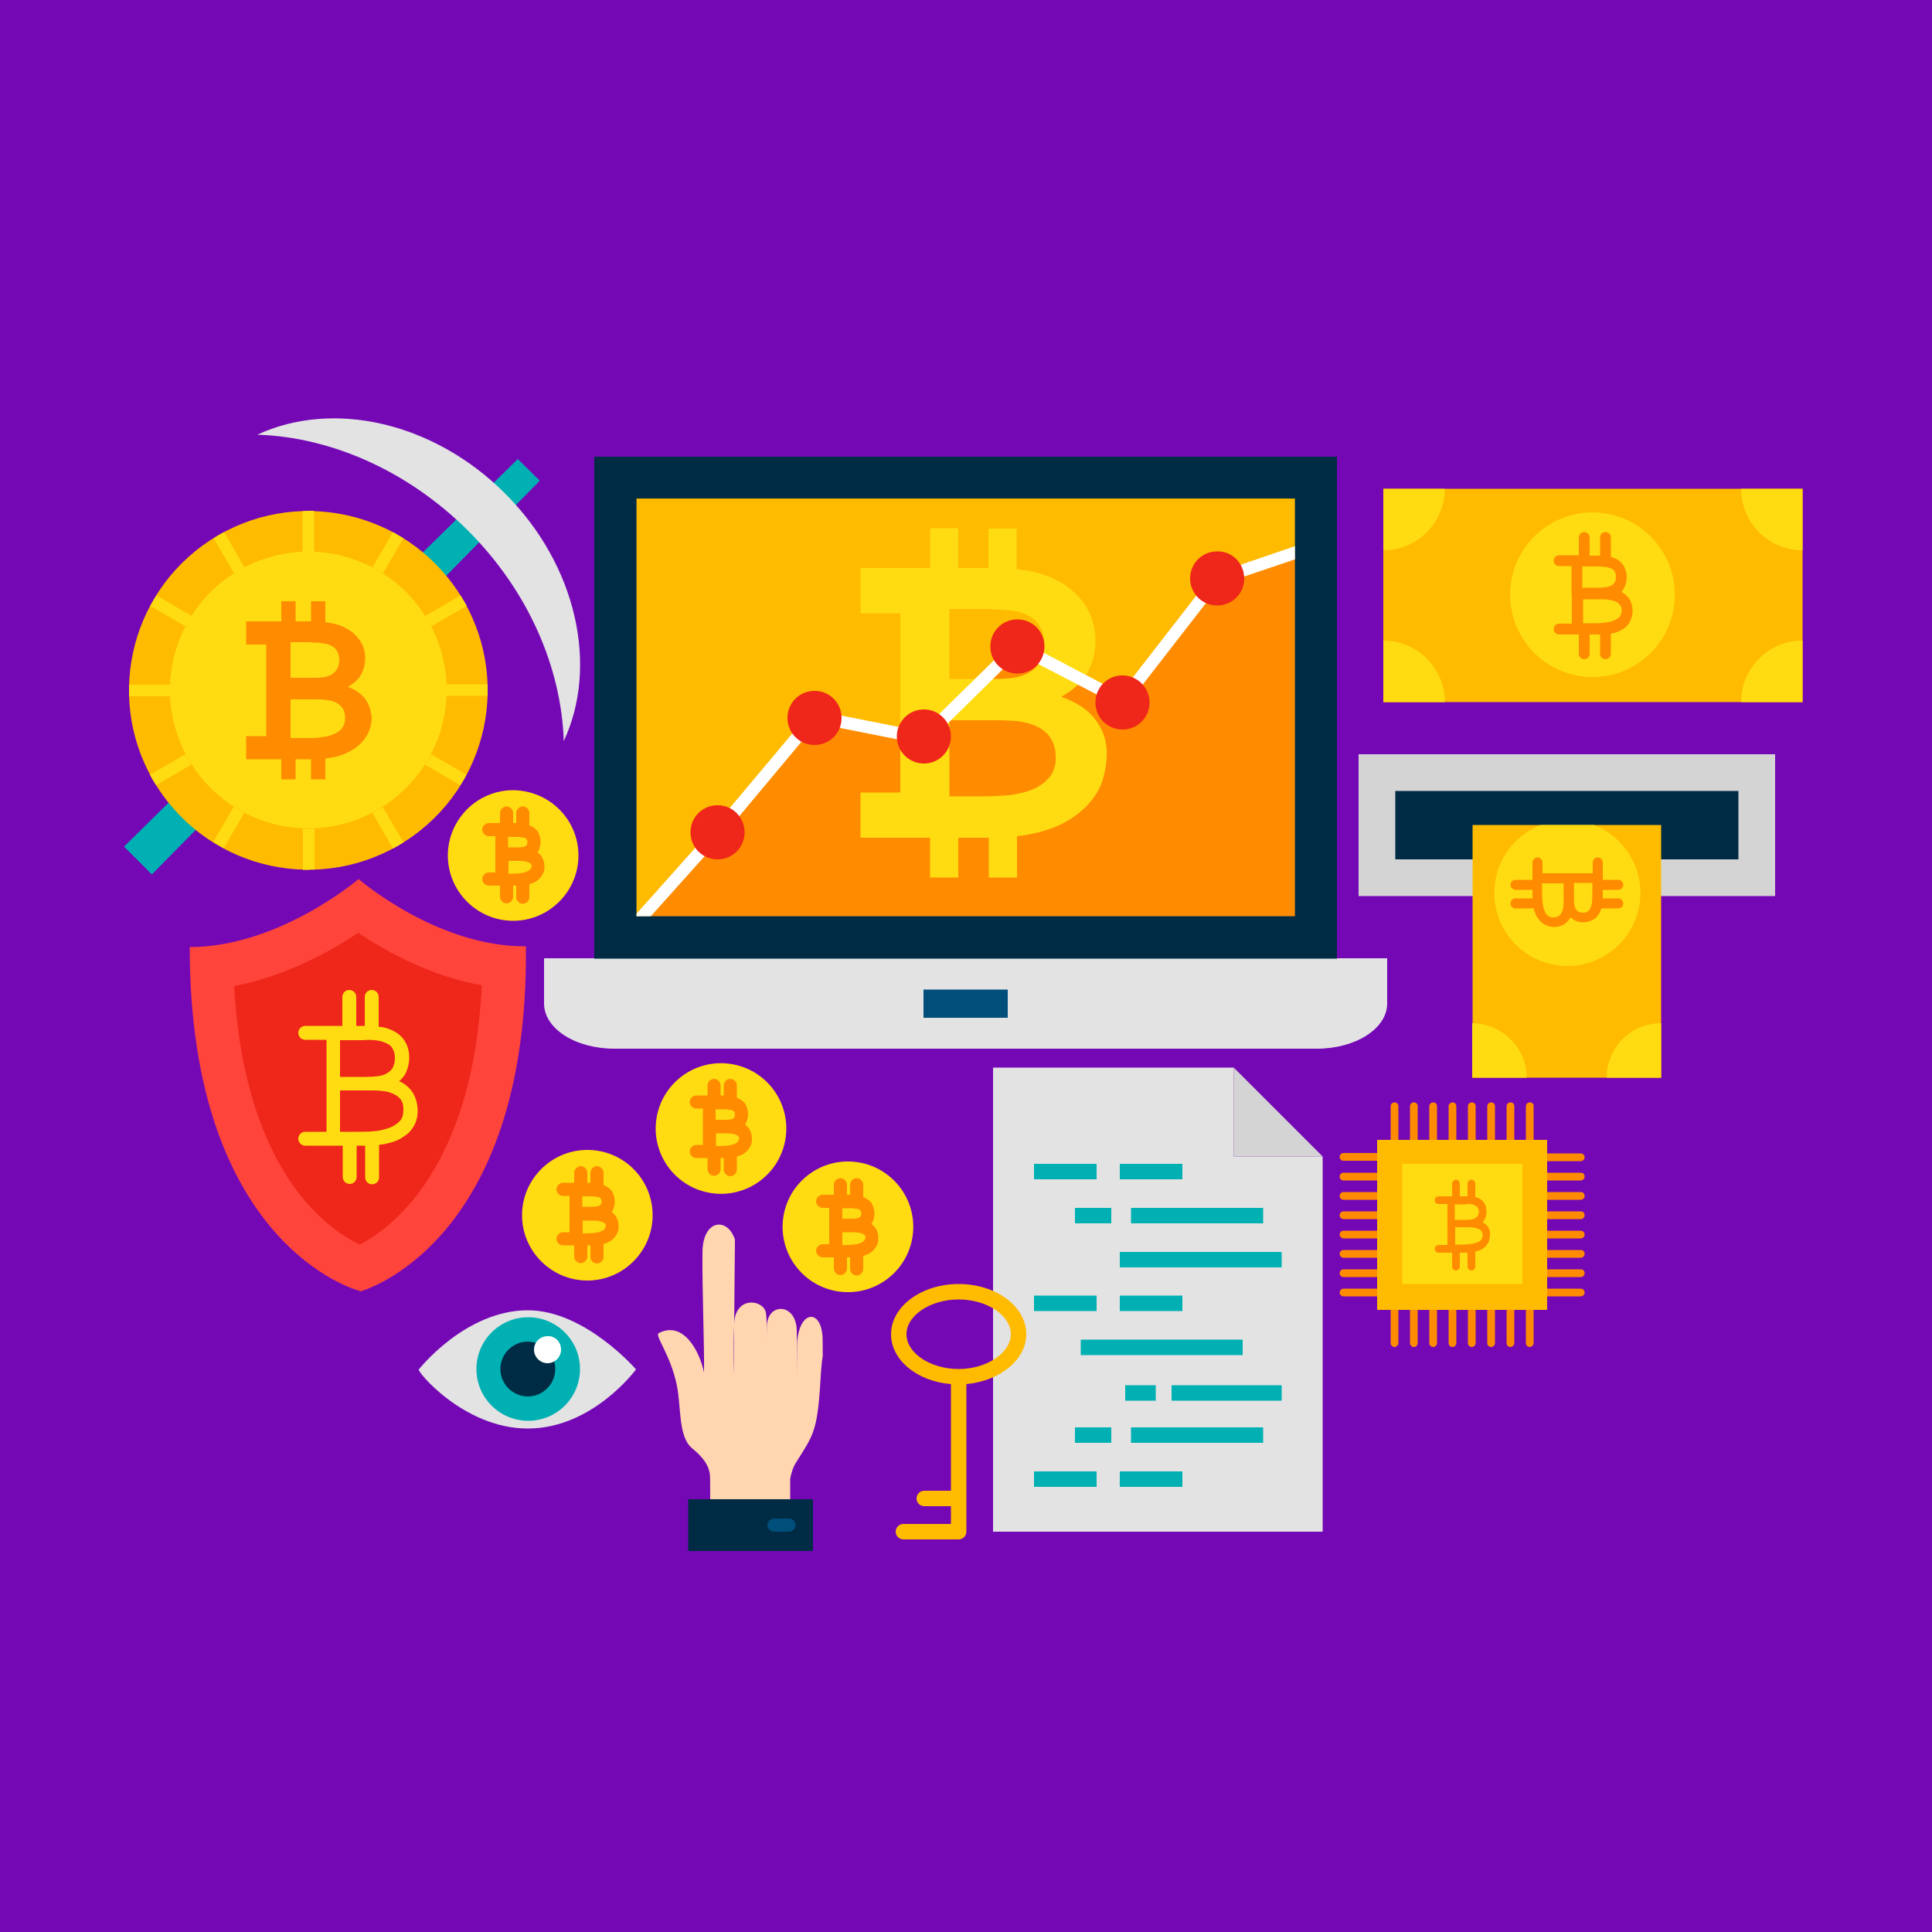 <?xml version="1.0" encoding="utf-8"?>
<!-- Generator: Adobe Illustrator 22.1.0, SVG Export Plug-In . SVG Version: 6.00 Build 0)  -->
<svg version="1.1" id="Layer_1" xmlns="http://www.w3.org/2000/svg" xmlns:xlink="http://www.w3.org/1999/xlink" x="0px" y="0px"
	 viewBox="0 0 500 500" style="enable-background:new 0 0 500 500;" xml:space="preserve">
<style type="text/css">
	.st0{fill:#7508B5;}
	.st1{fill:#FFD6B0;}
	.st2{fill:#002B45;}
	.st3{fill:#004E7A;}
	.st4{fill:#FFDC12;}
	.st5{fill:#FF8C00;}
	.st6{fill:#FFBB00;}
	.st7{fill:#E3E3E3;}
	.st8{fill:#D4D4D4;}
	.st9{fill:#00B0B3;}
	.st10{clip-path:url(#SVGID_1_);}
	.st11{fill:#FF453B;}
	.st12{fill:#EF261A;}
	.st13{clip-path:url(#SVGID_2_);}
	.st14{fill:#FFFFFF;}
</style>
<rect class="st0" width="500" height="500"/>
<g>
	<g>
		<path class="st1" d="M212.9,347.1c0.1-8.5-6-8.4-6.6,0.3v8.6c0-4.4-0.1-10-0.1-11.3c0.1-7.6-7.6-7.7-7.7-1.6c0,1,0,2.1,0,3.3
			c0,2.3,0,4.7,0,6.5c0-1.8,0-4.1,0-6.5c0-3.2-0.1-6.3-0.4-7.1c-1.1-3.1-8.1-3.8-8.1,3.7l0.2-22.2c-1.9-5.9-8.4-5.3-8.4,3.4
			c-0.1,9.9,0.5,23.5,0.4,31c-1.1-5.4-5.3-13.5-11.7-10.2c-1.2,0.6,3.1,5.6,4.7,13.7c1.1,5.4,0.3,13.1,3.9,16.1
			c3.3,2.7,4.3,4.7,4.6,6.6c0.1,0.7,0.1,3.8,0.1,6.6h20.7l0-5.3c0.3-1.6,0.8-3.2,1.7-4.5c4.7-7.5,5.4-7.9,6.3-23.5
			C213.1,347.7,212.9,354.6,212.9,347.1z M189.8,355.8l0.1-12.6C190.1,348.1,189.8,355.8,189.8,355.8z"/>
		<rect x="178.1" y="388" class="st2" width="32.3" height="13.4"/>
		<path class="st3" d="M204.2,393h-3.9c-0.9,0-1.7,0.8-1.7,1.7c0,0.9,0.8,1.7,1.7,1.7h3.9c0.9,0,1.7-0.8,1.7-1.7
			C205.9,393.8,205.1,393,204.2,393z"/>
	</g>
	<g>
		<g>
			
				<ellipse transform="matrix(0.189 -0.982 0.982 0.189 -135.319 420.131)" class="st4" cx="186.6" cy="291.9" rx="16.9" ry="16.9"/>
			<path class="st5" d="M193.7,291.9c-0.2-0.3-0.6-0.6-0.9-0.9c0-0.1,0.1-0.1,0.2-0.2c0.4-0.7,0.6-1.6,0.6-2.5c0-1-0.3-1.8-0.7-2.6
				c-0.5-0.7-1.2-1.2-2.2-1.6v-3.2c0-0.9-0.8-1.7-1.7-1.7c-0.9,0-1.7,0.8-1.7,1.7v2.6c-0.1,0-0.1,0-0.2,0h-0.6v-2.6
				c0-0.9-0.8-1.7-1.7-1.7c-0.9,0-1.7,0.8-1.7,1.7v2.6h-2.9c-0.9,0-1.7,0.8-1.7,1.7c0,0.9,0.8,1.7,1.7,1.7h1.7v4.4v5h-1.7
				c-0.9,0-1.7,0.8-1.7,1.7c0,0.9,0.8,1.7,1.7,1.7h2.9v2.9c0,0.9,0.8,1.7,1.7,1.7c0.9,0,1.7-0.8,1.7-1.7v-2.9c0.3,0,0.5,0,0.8,0v3
				c0,0.9,0.8,1.7,1.7,1.7c0.9,0,1.7-0.8,1.7-1.7v-3.4c0.5-0.1,1-0.3,1.4-0.5c0.6-0.3,1-0.7,1.4-1.1c0.4-0.5,0.7-1,0.9-1.5
				c0.2-0.5,0.2-1,0.2-1.6C194.6,293.6,194.3,292.7,193.7,291.9z M188.5,287.2c0.3,0,0.6,0.1,0.8,0.1c0.4,0.1,0.6,0.3,0.7,0.4
				c0.1,0.2,0.2,0.5,0.2,0.7c0,0.3-0.1,0.6-0.2,0.8c-0.1,0.2-0.4,0.3-0.6,0.4c-0.2,0.1-0.7,0.2-2,0.2h-2.2v-2.7h1.9
				C187.7,287.1,188.2,287.1,188.5,287.2z M191.1,295.2c0,0.1-0.1,0.2-0.2,0.3c-0.1,0.1-0.3,0.3-0.5,0.4c-0.2,0.1-0.5,0.2-1.1,0.4
				c-0.3,0.1-0.7,0.1-1.1,0.2c-0.5,0-1.1,0.1-1.8,0.1h-1.1v-3.3h2.2h0.2c0.6,0,1.2,0,1.6,0.1c0.3,0,0.6,0.1,0.9,0.2
				c0.4,0.1,0.7,0.3,0.9,0.5c0.2,0.2,0.2,0.4,0.2,0.7C191.2,294.9,191.2,295,191.1,295.2z"/>
		</g>
		<g>
			
				<ellipse transform="matrix(9.505991e-02 -0.996 0.996 9.505991e-02 -117.722 505.631)" class="st4" cx="219.2" cy="317.6" rx="16.9" ry="16.9"/>
			<path class="st5" d="M226.4,317.6c-0.2-0.3-0.6-0.6-0.9-0.9c0-0.1,0.1-0.1,0.2-0.2c0.4-0.7,0.6-1.6,0.6-2.5c0-1-0.3-1.8-0.7-2.6
				c-0.5-0.7-1.2-1.2-2.2-1.6v-3.2c0-0.9-0.8-1.7-1.7-1.7c-0.9,0-1.7,0.8-1.7,1.7v2.6c-0.1,0-0.1,0-0.2,0h-0.6v-2.6
				c0-0.9-0.8-1.7-1.7-1.7c-0.9,0-1.7,0.8-1.7,1.7v2.6h-2.9c-0.9,0-1.7,0.8-1.7,1.7c0,0.9,0.8,1.7,1.7,1.7h1.7v4.4v5h-1.7
				c-0.9,0-1.7,0.8-1.7,1.7c0,0.9,0.8,1.7,1.7,1.7h2.9v2.9c0,0.9,0.8,1.7,1.7,1.7c0.9,0,1.7-0.8,1.7-1.7v-2.9c0.3,0,0.5,0,0.8,0v3
				c0,0.9,0.8,1.7,1.7,1.7c0.9,0,1.7-0.8,1.7-1.7V325c0.5-0.1,1-0.3,1.4-0.5c0.6-0.3,1-0.7,1.4-1.1c0.4-0.5,0.7-1,0.9-1.5
				c0.2-0.5,0.2-1,0.2-1.6C227.3,319.3,227,318.3,226.4,317.6z M221.2,312.8c0.3,0,0.6,0.1,0.8,0.1c0.4,0.1,0.6,0.3,0.7,0.4
				c0.1,0.2,0.2,0.5,0.2,0.7c0,0.3-0.1,0.6-0.2,0.8c-0.1,0.2-0.4,0.3-0.6,0.4c-0.2,0.1-0.7,0.2-2,0.2H218v-2.7h1.9
				C220.4,312.7,220.8,312.7,221.2,312.8z M223.8,320.8c0,0.1-0.1,0.2-0.2,0.3c-0.1,0.1-0.3,0.3-0.5,0.4c-0.3,0.1-0.6,0.3-1.1,0.4
				c-0.3,0.1-0.7,0.1-1.1,0.2c-0.5,0-1.1,0.1-1.8,0.1H218v-3.3h2.2h0.2c0.6,0,1.2,0,1.6,0.1c0.3,0,0.6,0.1,0.9,0.2
				c0.4,0.1,0.7,0.3,0.9,0.5c0.2,0.2,0.2,0.4,0.2,0.7C223.9,320.5,223.9,320.7,223.8,320.8z"/>
		</g>
		<g>
			<path class="st4" d="M168.9,314.5c0,9.3-7.6,16.9-16.9,16.9c-9.3,0-16.9-7.6-16.9-16.9c0-9.3,7.6-16.9,16.9-16.9
				C161.4,297.6,168.9,305.2,168.9,314.5z"/>
			<path class="st5" d="M159.2,314.5c-0.2-0.3-0.6-0.6-0.9-0.9c0-0.1,0.1-0.1,0.2-0.2c0.4-0.7,0.6-1.6,0.6-2.5c0-1-0.3-1.8-0.7-2.6
				c-0.5-0.7-1.2-1.2-2.2-1.6v-3.2c0-0.9-0.8-1.7-1.7-1.7s-1.7,0.8-1.7,1.7v2.6c-0.1,0-0.1,0-0.2,0H152v-2.6c0-0.9-0.8-1.7-1.7-1.7
				s-1.7,0.8-1.7,1.7v2.6h-2.9c-0.9,0-1.7,0.8-1.7,1.7c0,0.9,0.8,1.7,1.7,1.7h1.7v4.4v5h-1.7c-0.9,0-1.7,0.8-1.7,1.7
				c0,0.9,0.8,1.7,1.7,1.7h2.9v2.9c0,0.9,0.8,1.7,1.7,1.7s1.7-0.8,1.7-1.7v-2.9c0.3,0,0.5,0,0.8,0v3c0,0.9,0.8,1.7,1.7,1.7
				s1.7-0.8,1.7-1.7v-3.4c0.5-0.1,1-0.3,1.4-0.5c0.6-0.3,1-0.7,1.4-1.1c0.4-0.5,0.7-1,0.9-1.5c0.2-0.5,0.2-1,0.2-1.6
				C160.1,316.2,159.8,315.3,159.2,314.5z M154,309.7c0.3,0,0.6,0.1,0.8,0.1c0.4,0.1,0.6,0.3,0.7,0.4c0.1,0.2,0.2,0.5,0.2,0.7
				c0,0.3-0.1,0.6-0.2,0.8c-0.1,0.2-0.4,0.3-0.6,0.4c-0.2,0.1-0.7,0.2-2,0.2h-2.2v-2.7h1.9C153.2,309.6,153.6,309.7,154,309.7z
				 M156.6,317.8c0,0.1-0.1,0.2-0.2,0.3c-0.1,0.1-0.3,0.3-0.5,0.4c-0.2,0.1-0.5,0.2-1.1,0.4c-0.3,0.1-0.7,0.1-1.1,0.2
				c-0.5,0-1.1,0.1-1.8,0.1h-1.1v-3.3h2.2h0.2c0.6,0,1.2,0,1.6,0.1c0.3,0,0.6,0.1,0.9,0.2c0.4,0.1,0.7,0.3,0.9,0.5
				c0.2,0.2,0.2,0.4,0.2,0.7C156.7,317.4,156.7,317.6,156.6,317.8z"/>
		</g>
	</g>
</g>
<g>
	<rect x="358" y="126.5" class="st6" width="108.5" height="55.2"/>
	<g>
		<path class="st4" d="M466.5,126.5v15.9c-8.8,0-15.9-7.1-15.9-15.9H466.5z"/>
		<path class="st4" d="M466.5,165.8v15.9h-15.9C450.6,172.9,457.7,165.8,466.5,165.8z"/>
		<path class="st4" d="M373.9,126.5c0,8.8-7.1,15.9-15.9,15.9v-15.9H373.9z"/>
		<path class="st4" d="M373.9,181.7H358v-15.9C366.8,165.8,373.9,172.9,373.9,181.7z"/>
	</g>
	<g>
		
			<ellipse transform="matrix(0.385 -0.923 0.923 0.385 111.164 475.133)" class="st4" cx="412.3" cy="154.1" rx="21.3" ry="21.3"/>
		<g>
			<g>
				<path class="st5" d="M413.5,155h-5.4c-0.8,0-1.4-0.6-1.4-1.4v-8.4c0-0.8,0.6-1.4,1.4-1.4h4.9c0.9,0,1.7,0,2.3,0.1
					c0.7,0.1,1.3,0.2,1.8,0.3c1.4,0.4,2.4,1.1,3,2.1c0.6,0.9,0.9,2,0.9,3.1c0,1.1-0.3,2.1-0.8,3c-0.5,0.9-1.4,1.7-2.6,2.2
					C416.7,154.8,415.4,155,413.5,155z M409.6,152.1h3.9c1.8,0,2.7-0.2,3.1-0.4c0.6-0.2,1-0.6,1.2-0.9c0.3-0.4,0.4-0.9,0.4-1.5
					c0-0.6-0.1-1.1-0.4-1.5c-0.2-0.4-0.7-0.7-1.5-0.9c-0.3-0.1-0.8-0.2-1.3-0.2c-0.5-0.1-1.2-0.1-2-0.1h-3.5V152.1z"/>
			</g>
			<g>
				<path class="st5" d="M412.1,164.2h-3.9c-0.8,0-1.4-0.6-1.4-1.4v-9.2c0-0.8,0.6-1.4,1.4-1.4h5.7c1.1,0,1.9,0,2.6,0.1
					c0.7,0.1,1.4,0.2,1.9,0.4c1.4,0.4,2.4,1.1,3.1,2.1c0.7,0.9,1,2,1,3.3c0,0.7-0.1,1.3-0.3,1.9c-0.2,0.7-0.6,1.3-1,1.8
					c-0.4,0.5-1,1-1.7,1.3c-0.7,0.4-1.5,0.7-2.5,0.9c-0.6,0.1-1.3,0.2-2.1,0.3C414.1,164.2,413.1,164.2,412.1,164.2z M409.6,161.3
					h2.5c1,0,1.9,0,2.6-0.1c0.7-0.1,1.2-0.1,1.7-0.2c0.7-0.2,1.3-0.4,1.7-0.6c0.4-0.2,0.7-0.5,1-0.7c0.2-0.2,0.3-0.5,0.4-0.7
					c0.1-0.3,0.2-0.7,0.2-1c0-0.6-0.2-1.1-0.5-1.5c-0.3-0.4-0.9-0.8-1.6-1c-0.4-0.1-0.8-0.2-1.4-0.3c-0.6-0.1-1.4-0.1-2.3-0.1h-4.2
					V161.3z"/>
			</g>
			<g>
				<path class="st5" d="M408.2,146.5h-4.7c-0.8,0-1.4-0.6-1.4-1.4c0-0.8,0.6-1.4,1.4-1.4h4.7c0.8,0,1.4,0.6,1.4,1.4
					C409.6,145.9,408.9,146.5,408.2,146.5z"/>
			</g>
			<g>
				<path class="st5" d="M408.2,164.2h-4.7c-0.8,0-1.4-0.6-1.4-1.4c0-0.8,0.6-1.4,1.4-1.4h4.7c0.8,0,1.4,0.6,1.4,1.4
					C409.6,163.5,408.9,164.2,408.2,164.2z"/>
			</g>
			<g>
				<path class="st5" d="M410,146.5c-0.8,0-1.4-0.6-1.4-1.4v-6c0-0.8,0.6-1.4,1.4-1.4c0.8,0,1.4,0.6,1.4,1.4v6
					C411.5,145.9,410.8,146.5,410,146.5z"/>
			</g>
			<g>
				<path class="st5" d="M415.5,146.5c-0.8,0-1.4-0.6-1.4-1.4v-6c0-0.8,0.6-1.4,1.4-1.4c0.8,0,1.4,0.6,1.4,1.4v6
					C416.9,145.9,416.3,146.5,415.5,146.5z"/>
			</g>
			<g>
				<path class="st5" d="M410,170.6c-0.8,0-1.4-0.6-1.4-1.4v-6c0-0.8,0.6-1.4,1.4-1.4c0.8,0,1.4,0.6,1.4,1.4v6
					C411.5,169.9,410.8,170.6,410,170.6z"/>
			</g>
			<g>
				<path class="st5" d="M415.5,170.6c-0.8,0-1.4-0.6-1.4-1.4v-6c0-0.8,0.6-1.4,1.4-1.4c0.8,0,1.4,0.6,1.4,1.4v6
					C416.9,169.9,416.3,170.6,415.5,170.6z"/>
			</g>
		</g>
	</g>
</g>
<g>
	<g>
		<g>
			<polygon class="st7" points="342.3,299.3 342.3,396.4 257,396.4 257,276.3 319.3,276.3 319.3,299.3 			"/>
			<polygon class="st8" points="342.3,299.3 319.3,299.3 319.3,276.3 			"/>
		</g>
		<g>
			<rect x="267.6" y="301.2" class="st9" width="16.2" height="4"/>
			<rect x="289.8" y="301.2" class="st9" width="16.2" height="4"/>
			<rect x="267.6" y="335.3" class="st9" width="16.2" height="4"/>
			<rect x="289.8" y="335.3" class="st9" width="16.2" height="4"/>
			<rect x="267.6" y="380.8" class="st9" width="16.2" height="4"/>
			<rect x="289.8" y="380.8" class="st9" width="16.2" height="4"/>
			<rect x="289.8" y="324" class="st9" width="41.9" height="4"/>
			<rect x="279.7" y="346.7" class="st9" width="41.9" height="4"/>
			<rect x="278.2" y="312.6" class="st9" width="9.4" height="4"/>
			<rect x="292.7" y="312.6" class="st9" width="34.2" height="4"/>
			<rect x="278.2" y="369.4" class="st9" width="9.4" height="4"/>
			<rect x="292.7" y="369.4" class="st9" width="34.2" height="4"/>
			<rect x="291.2" y="358.5" class="st9" width="7.9" height="4"/>
			<rect x="303.2" y="358.5" class="st9" width="28.5" height="4"/>
		</g>
	</g>
	<path class="st6" d="M265.6,345.3c0-7.2-7.8-13-17.5-13c-9.6,0-17.5,5.8-17.5,13c0,6.7,6.8,12.2,15.5,12.9v27.6h-6.9
		c-1.1,0-2,0.9-2,2c0,1.1,0.9,2,2,2h6.9v4.6h-12.3c-1.1,0-2,0.9-2,2s0.9,2,2,2h14.3c1.1,0,2-0.9,2-2v-38.2
		C258.8,357.4,265.6,351.9,265.6,345.3z M248.1,354.3c-7.3,0-13.5-4.1-13.5-9c0-4.9,6.2-9,13.5-9s13.5,4.1,13.5,9
		C261.6,350.1,255.4,354.3,248.1,354.3z"/>
</g>
<g>
	<g>
		<path class="st5" d="M360.9,285.3c-0.6,0-1,0.5-1,1v8.7c0,0.6,0.5,1,1,1s1-0.5,1-1v-8.7C361.9,285.7,361.5,285.3,360.9,285.3z"/>
		<path class="st5" d="M365.9,285.3c-0.6,0-1,0.5-1,1v8.7c0,0.6,0.5,1,1,1c0.6,0,1-0.5,1-1v-8.7
			C366.9,285.7,366.5,285.3,365.9,285.3z"/>
		<path class="st5" d="M370.9,285.3c-0.6,0-1,0.5-1,1v8.7c0,0.6,0.5,1,1,1c0.6,0,1-0.5,1-1v-8.7
			C371.9,285.7,371.5,285.3,370.9,285.3z"/>
		<path class="st5" d="M375.9,285.3c-0.6,0-1,0.5-1,1v8.7c0,0.6,0.5,1,1,1c0.6,0,1-0.5,1-1v-8.7
			C376.9,285.7,376.5,285.3,375.9,285.3z"/>
		<path class="st5" d="M380.9,285.3c-0.6,0-1,0.5-1,1v8.7c0,0.6,0.5,1,1,1c0.6,0,1-0.5,1-1v-8.7
			C381.9,285.7,381.5,285.3,380.9,285.3z"/>
		<path class="st5" d="M385.9,285.3c-0.6,0-1,0.5-1,1v8.7c0,0.6,0.5,1,1,1c0.6,0,1-0.5,1-1v-8.7
			C386.9,285.7,386.5,285.3,385.9,285.3z"/>
		<path class="st5" d="M390.9,285.3c-0.6,0-1,0.5-1,1v8.7c0,0.6,0.5,1,1,1s1-0.5,1-1v-8.7C391.9,285.7,391.5,285.3,390.9,285.3z"/>
		<path class="st5" d="M395.9,285.3c-0.6,0-1,0.5-1,1v8.7c0,0.6,0.5,1,1,1s1-0.5,1-1v-8.7C397,285.7,396.5,285.3,395.9,285.3z"/>
		<path class="st5" d="M360.9,337.9c-0.6,0-1,0.5-1,1v8.7c0,0.6,0.5,1,1,1s1-0.5,1-1V339C361.9,338.4,361.5,337.9,360.9,337.9z"/>
		<path class="st5" d="M365.9,337.9c-0.6,0-1,0.5-1,1v8.7c0,0.6,0.5,1,1,1c0.6,0,1-0.5,1-1V339C366.9,338.4,366.5,337.9,365.9,337.9
			z"/>
		<path class="st5" d="M370.9,337.9c-0.6,0-1,0.5-1,1v8.7c0,0.6,0.5,1,1,1c0.6,0,1-0.5,1-1V339C371.9,338.4,371.5,337.9,370.9,337.9
			z"/>
		<path class="st5" d="M375.9,337.9c-0.6,0-1,0.5-1,1v8.7c0,0.6,0.5,1,1,1c0.6,0,1-0.5,1-1V339C376.9,338.4,376.5,337.9,375.9,337.9
			z"/>
		<path class="st5" d="M380.9,337.9c-0.6,0-1,0.5-1,1v8.7c0,0.6,0.5,1,1,1c0.6,0,1-0.5,1-1V339C381.9,338.4,381.5,337.9,380.9,337.9
			z"/>
		<path class="st5" d="M385.9,337.9c-0.6,0-1,0.5-1,1v8.7c0,0.6,0.5,1,1,1c0.6,0,1-0.5,1-1V339C386.9,338.4,386.5,337.9,385.9,337.9
			z"/>
		<path class="st5" d="M390.9,337.9c-0.6,0-1,0.5-1,1v8.7c0,0.6,0.5,1,1,1s1-0.5,1-1V339C391.9,338.4,391.5,337.9,390.9,337.9z"/>
		<path class="st5" d="M395.9,337.9c-0.6,0-1,0.5-1,1v8.7c0,0.6,0.5,1,1,1s1-0.5,1-1V339C397,338.4,396.5,337.9,395.9,337.9z"/>
		<path class="st5" d="M400.4,300.5h8.7c0.6,0,1-0.5,1-1c0-0.6-0.5-1-1-1h-8.7c-0.6,0-1,0.5-1,1C399.4,300,399.8,300.5,400.4,300.5z
			"/>
		<path class="st5" d="M409.1,303.5h-8.7c-0.6,0-1,0.5-1,1c0,0.6,0.5,1,1,1h8.7c0.6,0,1-0.5,1-1
			C410.1,303.9,409.7,303.5,409.1,303.5z"/>
		<path class="st5" d="M409.1,308.5h-8.7c-0.6,0-1,0.5-1,1c0,0.6,0.5,1,1,1h8.7c0.6,0,1-0.5,1-1
			C410.1,308.9,409.7,308.5,409.1,308.5z"/>
		<path class="st5" d="M409.1,313.5h-8.7c-0.6,0-1,0.5-1,1c0,0.6,0.5,1,1,1h8.7c0.6,0,1-0.5,1-1
			C410.1,313.9,409.7,313.5,409.1,313.5z"/>
		<path class="st5" d="M409.1,318.5h-8.7c-0.6,0-1,0.5-1,1s0.5,1,1,1h8.7c0.6,0,1-0.5,1-1S409.7,318.5,409.1,318.5z"/>
		<path class="st5" d="M409.1,323.5h-8.7c-0.6,0-1,0.5-1,1c0,0.6,0.5,1,1,1h8.7c0.6,0,1-0.5,1-1
			C410.1,323.9,409.7,323.5,409.1,323.5z"/>
		<path class="st5" d="M409.1,328.5h-8.7c-0.6,0-1,0.5-1,1c0,0.6,0.5,1,1,1h8.7c0.6,0,1-0.5,1-1
			C410.1,328.9,409.7,328.5,409.1,328.5z"/>
		<path class="st5" d="M409.1,333.5h-8.7c-0.6,0-1,0.5-1,1c0,0.6,0.5,1,1,1h8.7c0.6,0,1-0.5,1-1C410.1,334,409.7,333.5,409.1,333.5z
			"/>
		<path class="st5" d="M356.4,298.4h-8.7c-0.6,0-1,0.5-1,1c0,0.6,0.5,1,1,1h8.7c0.6,0,1-0.5,1-1C357.5,298.9,357,298.4,356.4,298.4z
			"/>
		<path class="st5" d="M356.4,303.5h-8.7c-0.6,0-1,0.5-1,1c0,0.6,0.5,1,1,1h8.7c0.6,0,1-0.5,1-1C357.5,303.9,357,303.5,356.4,303.5z
			"/>
		<path class="st5" d="M356.4,308.5h-8.7c-0.6,0-1,0.5-1,1c0,0.6,0.5,1,1,1h8.7c0.6,0,1-0.5,1-1C357.5,308.9,357,308.5,356.4,308.5z
			"/>
		<path class="st5" d="M356.4,313.5h-8.7c-0.6,0-1,0.5-1,1c0,0.6,0.5,1,1,1h8.7c0.6,0,1-0.5,1-1C357.5,313.9,357,313.5,356.4,313.5z
			"/>
		<path class="st5" d="M356.4,318.5h-8.7c-0.6,0-1,0.5-1,1s0.5,1,1,1h8.7c0.6,0,1-0.5,1-1S357,318.5,356.4,318.5z"/>
		<path class="st5" d="M356.4,323.5h-8.7c-0.6,0-1,0.5-1,1c0,0.6,0.5,1,1,1h8.7c0.6,0,1-0.5,1-1C357.5,323.9,357,323.5,356.4,323.5z
			"/>
		<path class="st5" d="M356.4,328.5h-8.7c-0.6,0-1,0.5-1,1c0,0.6,0.5,1,1,1h8.7c0.6,0,1-0.5,1-1C357.5,328.9,357,328.5,356.4,328.5z
			"/>
		<path class="st5" d="M356.4,333.5h-8.7c-0.6,0-1,0.5-1,1c0,0.6,0.5,1,1,1h8.7c0.6,0,1-0.5,1-1C357.5,334,357,333.5,356.4,333.5z"
			/>
	</g>
	<g>
		<rect x="356.4" y="295" class="st6" width="44" height="44"/>
		<rect x="362.9" y="301.2" class="st4" width="31.1" height="31.1"/>
	</g>
	<path class="st5" d="M385,317.4c-0.3-0.4-0.8-0.8-1.3-1.1c0.2-0.2,0.4-0.4,0.5-0.7c0.4-0.6,0.5-1.3,0.5-2.1c0-0.8-0.2-1.6-0.6-2.2
		c-0.4-0.7-1.2-1.2-2.2-1.5c0,0-0.1,0-0.1,0v-3.5c0-0.6-0.5-1-1-1c-0.6,0-1,0.5-1,1v3.3c-0.2,0-0.5,0-0.8,0h-1.2v-3.3
		c0-0.6-0.5-1-1-1s-1,0.5-1,1v3.3h-0.2h-3.3c-0.6,0-1,0.5-1,1c0,0.6,0.5,1,1,1h2.3v5v5.6h-2.3c-0.6,0-1,0.5-1,1c0,0.6,0.5,1,1,1h3.3
		h0.2v3.6c0,0.6,0.5,1,1,1s1-0.5,1-1v-3.6h0.5c0.6,0,1.1,0,1.5,0v3.6c0,0.6,0.5,1,1,1c0.6,0,1-0.5,1-1v-3.9c0.7-0.1,1.2-0.3,1.7-0.6
		c0.5-0.3,0.9-0.6,1.2-1c0.3-0.4,0.6-0.8,0.7-1.3c0.1-0.4,0.2-0.9,0.2-1.4C385.7,318.8,385.5,318,385,317.4z M380.4,311.6
		c0.4,0,0.7,0.1,0.9,0.2c0.5,0.2,0.9,0.4,1.1,0.7c0.2,0.3,0.3,0.7,0.3,1.1c0,0.4-0.1,0.8-0.3,1.1c-0.2,0.3-0.5,0.5-0.9,0.7
		c-0.3,0.1-0.9,0.3-2.2,0.3h-2.8v-4h2.5C379.6,311.6,380.1,311.6,380.4,311.6z M383.6,320.4c-0.1,0.2-0.2,0.4-0.3,0.5
		c-0.2,0.2-0.4,0.4-0.7,0.5c-0.3,0.2-0.7,0.3-1.2,0.4c-0.3,0.1-0.7,0.1-1.2,0.2c-0.5,0-1.1,0.1-1.8,0.1h-1.8v-4.5h2.8h0.2
		c0.7,0,1.2,0,1.6,0.1c0.4,0,0.7,0.1,1,0.2c0.6,0.2,1,0.4,1.2,0.7c0.2,0.3,0.3,0.7,0.3,1.1C383.7,320,383.6,320.2,383.6,320.4z"/>
</g>
<g>
	<g>
		<polygon class="st9" points="134,118.8 109.6,142.8 32.1,219.1 39.3,226.3 115.5,149 139.7,124.4 		"/>
		<path class="st7" d="M121.1,137.3c15.8,15.8,24.2,35.7,24.8,54.5c9-19.3,3.5-45.4-15.2-64.1C112,109,85.9,103.5,66.6,112.5
			C85.4,113.1,105.3,121.6,121.1,137.3z"/>
	</g>
	<g>
		<g>
			
				<ellipse transform="matrix(0.84 -0.543 0.543 0.84 -84.215 71.975)" class="st6" cx="79.8" cy="178.6" rx="46.4" ry="46.4"/>
			
				<ellipse transform="matrix(0.406 -0.914 0.914 0.406 -115.845 179)" class="st4" cx="79.8" cy="178.6" rx="35.8" ry="35.8"/>
			<g>
				<path class="st4" d="M78.3,132.3v10.5c0.5,0,1,0,1.5,0c0.5,0,1,0,1.5,0c0,0,0-10.6,0-10.6c-0.5,0-1,0-1.5,0
					C79.3,132.2,78.8,132.3,78.3,132.3z"/>
				<path class="st4" d="M38.9,156.8l9.1,5.3c0.5-0.9,1-1.8,1.6-2.7c0,0-9.1-5.3-9.1-5.3C39.9,155,39.4,155.9,38.9,156.8z"/>
				<path class="st4" d="M60.6,148.4c0.9-0.5,1.8-1,2.7-1.5c0,0-5.3-9.2-5.3-9.2c-0.9,0.5-1.8,1-2.7,1.6L60.6,148.4z"/>
				<path class="st4" d="M115.6,177.1c0,0.5,0,1,0,1.5c0,0.5,0,1,0,1.5c0,0,10.6,0,10.6,0c0-0.5,0-1,0-1.5c0-0.5,0-1,0-1.5
					L115.6,177.1C115.6,177.1,115.6,177.1,115.6,177.1z"/>
				<path class="st4" d="M119.2,154.1l-9.1,5.3c0.5,0.9,1,1.8,1.5,2.7c0,0,9.2-5.3,9.2-5.3C120.3,155.9,119.7,155,119.2,154.1z"/>
				<path class="st4" d="M96.4,146.8c0.9,0.5,1.8,1,2.7,1.6c0,0,5.3-9.1,5.3-9.1c-0.9-0.5-1.8-1.1-2.7-1.6L96.4,146.8z"/>
				<path class="st4" d="M99.1,208.9c-0.9,0.5-1.8,1-2.7,1.5c0,0,5.3,9.2,5.3,9.2c0.9-0.5,1.8-1,2.7-1.6L99.1,208.9z"/>
				<path class="st4" d="M81.4,225v-10.5c-0.5,0-1,0-1.5,0c-0.5,0-1,0-1.5,0c0,0,0,10.6,0,10.6c0.5,0,1,0,1.5,0
					C80.3,225,80.8,225,81.4,225z"/>
				<path class="st4" d="M120.7,200.5l-9.1-5.3c-0.5,0.9-1,1.8-1.6,2.7c0,0,9.1,5.3,9.1,5.3C119.7,202.3,120.3,201.4,120.7,200.5z"
					/>
				<path class="st4" d="M33.5,180.2H44c0-0.5,0-1,0-1.5c0-0.5,0-1,0-1.5c0,0-10.6,0-10.6,0c0,0.5,0,1,0,1.5
					C33.4,179.2,33.4,179.7,33.5,180.2z"/>
				<path class="st4" d="M49.5,197.9c-0.5-0.9-1-1.8-1.5-2.7c0,0-9.2,5.3-9.2,5.3c0.5,0.9,1,1.8,1.6,2.7L49.5,197.9z"/>
				<path class="st4" d="M63.2,210.4c-0.9-0.5-1.8-1-2.7-1.6c0,0-5.3,9.1-5.3,9.1c0.9,0.5,1.8,1.1,2.7,1.6L63.2,210.4z"/>
			</g>
		</g>
		<path class="st5" d="M95.6,182.9c-0.3-0.8-0.7-1.5-1.2-2.2c-0.5-0.6-1.2-1.2-1.9-1.7c-0.7-0.5-1.5-0.9-2.4-1.2v-0.1
			c1.6-0.9,2.7-1.9,3.4-3.2c0.7-1.3,1-2.7,1-4.2c0-0.9-0.1-1.7-0.4-2.6c-0.3-0.9-0.7-1.7-1.3-2.4c-0.6-0.8-1.3-1.5-2.2-2.1
			c-0.9-0.6-1.9-1.1-3.1-1.5c-0.9-0.3-2.1-0.5-3.3-0.7v-5.4h-3.7v5.2h-4v-5.2h-3.7v5.2h-3.9h-5.2v6h5.2v23.7h-5.2v6h5.2h3.9v5.2h3.7
			v-5.2h2.7c0.5,0,0.9,0,1.3,0v5.2h3.7v-5.4c0.5-0.1,1-0.1,1.4-0.2c0.5-0.1,1-0.2,1.5-0.3c1.8-0.5,3.2-1.1,4.4-1.9
			c1.2-0.8,2.1-1.6,2.8-2.6c0.7-0.9,1.2-1.9,1.5-2.9c0.3-1,0.4-1.9,0.4-2.8C96.1,184.6,95.9,183.7,95.6,182.9z M80.6,166.3
			c0.9,0,1.7,0,2.4,0.1c0.6,0.1,1.2,0.2,1.7,0.3c1.2,0.4,2,0.9,2.4,1.6c0.5,0.7,0.7,1.6,0.7,2.5c0,0.9-0.2,1.7-0.6,2.4
			c-0.4,0.7-1.1,1.3-2.1,1.7c-0.9,0.4-2.2,0.5-4,0.5h-5.9v-9.2H80.6z M89.1,187.3c-0.2,0.5-0.4,1-0.8,1.4c-0.4,0.4-0.9,0.8-1.5,1.1
			c-0.6,0.3-1.4,0.6-2.3,0.8c-0.6,0.1-1.3,0.2-2.1,0.3c-0.8,0.1-1.8,0.1-2.9,0.1h-4.3v-10h6.2c1.1,0,2,0,2.7,0.1
			c0.7,0.1,1.3,0.2,1.8,0.3c1.2,0.4,2,0.9,2.6,1.7c0.6,0.7,0.8,1.6,0.8,2.6C89.3,186.3,89.3,186.8,89.1,187.3z"/>
	</g>
</g>
<g>
	<polygon class="st8" points="351.6,195.2 351.6,231.9 355.8,231.9 379.7,231.9 459.4,231.9 459.4,195.2 	"/>
	<polygon class="st2" points="361.1,204.7 361.1,222.4 377.3,222.4 379.7,222.4 449.9,222.4 449.9,204.7 	"/>
	<g>
		<defs>
			<rect id="SVGID_20_" x="381.1" y="213.5" width="48.8" height="65.4"/>
		</defs>
		<clipPath id="SVGID_1_">
			<use xlink:href="#SVGID_20_"  style="overflow:visible;"/>
		</clipPath>
		<g class="st10">
			<rect x="381.1" y="183" class="st6" width="48.8" height="96"/>
			<g>
				<path class="st4" d="M429.9,278.9h-14.1c0-7.8,6.3-14.1,14.1-14.1V278.9z"/>
				<path class="st4" d="M395.1,278.9h-14.1v-14.1C388.8,264.9,395.1,271.2,395.1,278.9z"/>
				<path class="st4" d="M429.9,197c-7.8,0-14.1-6.3-14.1-14.1h14.1V197z"/>
				<path class="st4" d="M381.1,197V183h14.1C395.1,190.7,388.8,197,381.1,197z"/>
			</g>
			<g>
				
					<ellipse transform="matrix(0.16 -0.987 0.987 0.16 112.749 594.361)" class="st4" cx="405.5" cy="231" rx="18.9" ry="18.9"/>
				<g>
					<g>
						<path class="st5" d="M404.7,232.1v-4.8c0-0.7,0.6-1.3,1.3-1.3h7.5c0.7,0,1.3,0.6,1.3,1.3v4.3c0,0.8,0,1.5-0.1,2
							c-0.1,0.6-0.2,1.1-0.3,1.6c-0.4,1.2-1,2.1-1.9,2.7c-0.8,0.5-1.7,0.8-2.7,0.8c-1,0-1.8-0.2-2.6-0.7c-0.8-0.5-1.5-1.3-1.9-2.3
							C404.9,234.9,404.7,233.7,404.7,232.1z M407.3,228.6v3.5c0,1.6,0.2,2.4,0.3,2.7c0.2,0.5,0.5,0.9,0.8,1.1
							c0.4,0.2,0.8,0.3,1.3,0.3c0.5,0,1-0.1,1.3-0.4c0.3-0.2,0.6-0.7,0.8-1.3c0.1-0.3,0.2-0.7,0.2-1.1c0-0.5,0.1-1.1,0.1-1.8v-3.1
							H407.3z"/>
					</g>
					<g>
						<path class="st5" d="M396.6,230.8v-3.5c0-0.7,0.6-1.3,1.3-1.3h8.1c0.7,0,1.3,0.6,1.3,1.3v5c0,0.9,0,1.7-0.1,2.3
							c-0.1,0.6-0.2,1.2-0.3,1.7c-0.4,1.2-1,2.1-1.8,2.7c-0.8,0.6-1.8,0.9-2.9,0.9c-0.6,0-1.2-0.1-1.7-0.3c-0.6-0.2-1.1-0.5-1.6-0.9
							c-0.4-0.4-0.8-0.9-1.2-1.5c-0.3-0.6-0.6-1.3-0.8-2.2c-0.1-0.5-0.2-1.1-0.3-1.9C396.6,232.6,396.6,231.7,396.6,230.8z
							 M399.1,228.6v2.2c0,0.9,0,1.6,0.1,2.3c0,0.6,0.1,1.1,0.2,1.5c0.1,0.6,0.3,1.1,0.5,1.5c0.2,0.4,0.4,0.6,0.6,0.8
							c0.2,0.2,0.4,0.3,0.7,0.4c0.3,0.1,0.6,0.1,0.9,0.1c0.5,0,1-0.1,1.4-0.4c0.4-0.3,0.7-0.8,0.9-1.5c0.1-0.3,0.2-0.7,0.2-1.2
							c0.1-0.5,0.1-1.2,0.1-2v-3.7H399.1z"/>
					</g>
					<g>
						<path class="st5" d="M412.2,227.3v-4.1c0-0.7,0.6-1.3,1.3-1.3s1.3,0.6,1.3,1.3v4.1c0,0.7-0.6,1.3-1.3,1.3
							S412.2,228,412.2,227.3z"/>
					</g>
					<g>
						<path class="st5" d="M396.6,227.3v-4.1c0-0.7,0.6-1.3,1.3-1.3s1.3,0.6,1.3,1.3v4.1c0,0.7-0.6,1.3-1.3,1.3
							S396.6,228,396.6,227.3z"/>
					</g>
					<g>
						<path class="st5" d="M412.2,229c0-0.7,0.6-1.3,1.3-1.3h5.3c0.7,0,1.3,0.6,1.3,1.3c0,0.7-0.6,1.3-1.3,1.3h-5.3
							C412.8,230.2,412.2,229.7,412.2,229z"/>
					</g>
					<g>
						<path class="st5" d="M412.2,233.8c0-0.7,0.6-1.3,1.3-1.3h5.3c0.7,0,1.3,0.6,1.3,1.3c0,0.7-0.6,1.3-1.3,1.3h-5.3
							C412.8,235.1,412.2,234.5,412.2,233.8z"/>
					</g>
					<g>
						<path class="st5" d="M390.9,229c0-0.7,0.6-1.3,1.3-1.3h5.3c0.7,0,1.3,0.6,1.3,1.3c0,0.7-0.6,1.3-1.3,1.3h-5.3
							C391.5,230.2,390.9,229.7,390.9,229z"/>
					</g>
					<g>
						<path class="st5" d="M390.9,233.8c0-0.7,0.6-1.3,1.3-1.3h5.3c0.7,0,1.3,0.6,1.3,1.3c0,0.7-0.6,1.3-1.3,1.3h-5.3
							C391.5,235.1,390.9,234.5,390.9,233.8z"/>
					</g>
				</g>
			</g>
		</g>
	</g>
</g>
<g>
	<g>
		<path class="st11" d="M92.8,227.5c0,0-20.6,17.6-43.7,17.6c0,77.5,43.7,88.9,43.7,88.9l0.5,0.2c0,0,43.6-11.8,42.8-89.3
			C113.1,245.1,92.8,227.5,92.8,227.5z"/>
		<path class="st12" d="M93.1,322.1c-7.6-3.6-29.8-18.1-32.5-66.9c13.4-2.6,25-9,32.1-13.8c7,4.7,18.6,11.2,32,13.6
			C122.4,302.7,100.9,318.1,93.1,322.1z"/>
	</g>
	<path class="st4" d="M106.5,282.3c-0.8-1-1.8-1.9-3.2-2.5c0.6-0.5,1.1-1.1,1.5-1.7c0.7-1.3,1.1-2.8,1.1-4.4c0-1.7-0.4-3.2-1.3-4.5
		c-0.9-1.4-2.4-2.4-4.5-3.1c-0.6-0.2-1.3-0.3-2.1-0.4V258c0-1-0.8-1.8-1.8-1.8c-1,0-1.8,0.8-1.8,1.8v7.5c-0.2,0-0.4,0-0.6,0h-1.6
		V258c0-1-0.8-1.8-1.8-1.8c-1,0-1.8,0.8-1.8,1.8v7.5h-2.5H79c-1,0-1.8,0.8-1.8,1.8c0,1,0.8,1.8,1.8,1.8h5.5v11.3v12.5H79
		c-1,0-1.8,0.8-1.8,1.8c0,1,0.8,1.8,1.8,1.8h7.2h2.5v8.1c0,1,0.8,1.8,1.8,1.8c1,0,1.8-0.8,1.8-1.8v-8.1c0.8,0,1.5,0,2.2,0v8.2
		c0,1,0.8,1.8,1.8,1.8c1,0,1.8-0.8,1.8-1.8v-8.4c0.7-0.1,1.3-0.2,1.8-0.3c1.4-0.3,2.7-0.7,3.7-1.3c1-0.6,1.9-1.2,2.6-2
		c0.7-0.8,1.2-1.7,1.5-2.6c0.3-0.9,0.4-1.8,0.4-2.8C108,285.3,107.5,283.7,106.5,282.3z M97,269.2c0.8,0.1,1.5,0.2,2,0.4
		c1.2,0.4,2.1,0.9,2.5,1.6c0.5,0.8,0.7,1.6,0.7,2.6c0,1-0.2,1.8-0.6,2.6c-0.4,0.7-1.1,1.2-2.1,1.7c-0.7,0.3-2.1,0.6-5,0.6H88v-9.5
		h5.8C95.1,269.1,96.2,269.1,97,269.2z M104.2,288.9c-0.2,0.5-0.4,0.9-0.8,1.3c-0.4,0.4-0.9,0.8-1.6,1.2c-0.7,0.4-1.6,0.7-2.8,1
		c-0.7,0.2-1.6,0.3-2.7,0.4c-1.1,0.1-2.5,0.1-4,0.1H88v-10.7h6.6H95c1.5,0,2.7,0,3.6,0.1c0.9,0.1,1.6,0.2,2.2,0.4
		c1.3,0.4,2.2,1,2.8,1.7c0.6,0.8,0.8,1.6,0.8,2.7C104.4,287.7,104.3,288.3,104.2,288.9z"/>
</g>
<g>
	<path class="st7" d="M140.8,248c0,0,0,5.2,0,11.7c0,6.5,8.1,11.7,18.2,11.7h181.8c10,0,18.2-5.2,18.2-11.7V248H140.8z"/>
	<rect x="239" y="256.1" class="st3" width="21.8" height="7.3"/>
	<rect x="153.8" y="118.2" class="st2" width="192.2" height="129.9"/>
	<g>
		<defs>
			
				<rect id="SVGID_4_" x="195.9" y="97.9" transform="matrix(6.123234e-17 -1 1 6.123234e-17 66.826 433.02)" width="108.1" height="170.4"/>
		</defs>
		<clipPath id="SVGID_2_">
			<use xlink:href="#SVGID_4_"  style="overflow:visible;"/>
		</clipPath>
		<g class="st13">
			<g>
				<polygon class="st6" points="335.5,143 314.9,149.9 290.5,181.4 263.3,167.2 239.1,191 210.8,185.4 185.7,215.4 159.8,244.4 
					159.8,112.6 335.3,112.6 				"/>
				<polygon class="st5" points="335.3,244.4 159.8,244.4 185.7,215.4 210.8,185.4 239.1,191 263.3,167.2 290.5,181.4 314.9,149.9 
					335.5,143 				"/>
			</g>
			<path class="st4" d="M285.7,190.3c-0.6-1.6-1.4-3-2.4-4.3c-1-1.3-2.3-2.4-3.7-3.3c-1.4-0.9-3-1.7-4.8-2.3v-0.2
				c3.1-1.7,5.4-3.8,6.7-6.3c1.4-2.5,2-5.3,2-8.3c0-1.7-0.3-3.4-0.8-5.1c-0.5-1.7-1.4-3.3-2.5-4.8c-1.1-1.5-2.6-2.9-4.3-4.1
				c-1.7-1.2-3.8-2.2-6.2-3c-1.8-0.6-4-1-6.6-1.3v-10.5h-7.3V147H248v-10.3h-7.3V147H233h-10.3v11.7H233v46.4h-10.3v11.7H233h7.7
				v10.3h7.3v-10.3h5.3c0.9,0,1.8,0,2.6,0v10.3h7.3v-10.7c1-0.1,2-0.2,2.8-0.4c1-0.2,2-0.4,2.8-0.6c3.4-0.9,6.3-2.1,8.6-3.7
				c2.3-1.5,4.1-3.2,5.4-5c1.4-1.8,2.3-3.7,2.8-5.7c0.5-1.9,0.8-3.8,0.8-5.5C286.5,193.6,286.2,191.9,285.7,190.3z M256.2,157.7
				c1.8,0,3.4,0.1,4.6,0.2c1.3,0.1,2.3,0.3,3.3,0.6c2.3,0.7,3.9,1.8,4.8,3.2c0.9,1.4,1.4,3.1,1.4,4.9c0,1.8-0.4,3.4-1.2,4.8
				c-0.8,1.4-2.2,2.5-4.1,3.3c-1.7,0.7-4.3,1-7.8,1h-11.5v-18.1H256.2z M272.8,198.9c-0.3,1-0.8,1.9-1.6,2.7
				c-0.7,0.8-1.7,1.5-2.9,2.2c-1.2,0.6-2.7,1.2-4.4,1.5c-1.1,0.3-2.5,0.5-4.1,0.6c-1.6,0.1-3.5,0.2-5.7,0.2h-8.4v-19.7h12.1
				c2.1,0,3.9,0.1,5.2,0.2c1.4,0.1,2.5,0.4,3.5,0.7c2.3,0.7,4,1.8,5.1,3.3c1.1,1.5,1.6,3.2,1.6,5.1
				C273.3,196.8,273.2,197.9,272.8,198.9z"/>
			<polygon class="st14" points="335.3,141.3 313.9,148.6 290,179.4 263,165.2 238.5,189.3 210.2,183.7 184.5,214.3 159.8,242 
				159.8,244.4 161.9,244.4 187,216.4 211.4,187.2 239.6,192.8 263.6,169.2 290.9,183.4 315.8,151.3 335.3,144.7 			"/>
			<g>
				<path class="st12" d="M192.7,215.4c0,3.9-3.1,7-7,7c-3.9,0-7-3.1-7-7c0-3.9,3.1-7,7-7C189.6,208.4,192.7,211.5,192.7,215.4z"/>
				<path class="st12" d="M217.8,185.8c0,3.9-3.1,7-7,7c-3.9,0-7-3.1-7-7s3.1-7,7-7C214.7,178.8,217.8,181.9,217.8,185.8z"/>
				<circle class="st12" cx="239.1" cy="190.6" r="7"/>
				<path class="st12" d="M270.3,167.3c0,3.9-3.1,7-7,7s-7-3.1-7-7c0-3.9,3.1-7,7-7S270.3,163.4,270.3,167.3z"/>
				<path class="st12" d="M297.5,181.8c0,3.9-3.1,7-7,7c-3.9,0-7-3.1-7-7c0-3.9,3.1-7,7-7C294.3,174.8,297.5,177.9,297.5,181.8z"/>
				<path class="st12" d="M322,149.7c0,3.9-3.1,7-7,7c-3.9,0-7-3.1-7-7c0-3.9,3.1-7,7-7C318.9,142.6,322,145.8,322,149.7z"/>
			</g>
		</g>
	</g>
</g>
<g>
	<path class="st4" d="M149.7,221.4c0,9.3-7.6,16.9-16.9,16.9c-9.3,0-16.9-7.6-16.9-16.9c0-9.3,7.6-16.9,16.9-16.9
		C142.2,204.6,149.7,212.1,149.7,221.4z"/>
	<path class="st5" d="M140,221.4c-0.2-0.3-0.6-0.6-0.9-0.9c0-0.1,0.1-0.1,0.2-0.2c0.4-0.7,0.6-1.6,0.6-2.5c0-1-0.3-1.8-0.7-2.6
		c-0.5-0.7-1.2-1.2-2.2-1.6v-3.2c0-0.9-0.8-1.7-1.7-1.7c-0.9,0-1.7,0.8-1.7,1.7v2.6c-0.1,0-0.1,0-0.2,0h-0.6v-2.6
		c0-0.9-0.8-1.7-1.7-1.7c-0.9,0-1.7,0.8-1.7,1.7v2.6h-2.9c-0.9,0-1.7,0.8-1.7,1.7s0.8,1.7,1.7,1.7h1.7v4.4v5h-1.7
		c-0.9,0-1.7,0.8-1.7,1.7c0,0.9,0.8,1.7,1.7,1.7h2.9v2.9c0,0.9,0.8,1.7,1.7,1.7c0.9,0,1.7-0.8,1.7-1.7v-2.9c0.3,0,0.5,0,0.8,0v3
		c0,0.9,0.8,1.7,1.7,1.7c0.9,0,1.7-0.8,1.7-1.7v-3.4c0.5-0.1,1-0.3,1.4-0.5c0.6-0.3,1-0.7,1.4-1.1c0.4-0.5,0.7-1,0.9-1.5
		c0.2-0.5,0.2-1,0.2-1.6C140.9,223.1,140.6,222.2,140,221.4z M134.8,216.7c0.3,0,0.6,0.1,0.8,0.1c0.4,0.1,0.6,0.3,0.7,0.4
		c0.1,0.2,0.2,0.5,0.2,0.7c0,0.3-0.1,0.6-0.2,0.8c-0.1,0.2-0.4,0.3-0.6,0.4c-0.2,0.1-0.7,0.2-2,0.2h-2.2v-2.7h1.9
		C134,216.6,134.5,216.6,134.8,216.7z M137.4,224.7c0,0.1-0.1,0.2-0.2,0.3c-0.1,0.1-0.3,0.3-0.5,0.4c-0.2,0.1-0.5,0.2-1.1,0.4
		c-0.3,0.1-0.7,0.1-1.1,0.2c-0.5,0-1.1,0.1-1.8,0.1h-1.1v-3.3h2.2h0.2c0.6,0,1.2,0,1.6,0.1c0.3,0,0.6,0.1,0.9,0.2
		c0.4,0.1,0.7,0.3,0.9,0.5c0.2,0.2,0.2,0.4,0.2,0.7C137.5,224.4,137.5,224.6,137.4,224.7z"/>
</g>
<g id="Eye_3_">
	<path class="st7" d="M136.6,339.1c-16.2,0-28.2,15.3-28.2,15.3c-0.9,0,11.4,15.3,28.2,15.3c16.8,0,28-15.3,28-15.3
		S151.4,339.1,136.6,339.1z"/>
	<path class="st9" d="M150.1,354.3c0,7.4-6,13.4-13.4,13.4c-7.4,0-13.4-6-13.4-13.4c0-7.4,6-13.4,13.4-13.4
		C144.1,340.9,150.1,346.9,150.1,354.3z"/>
	<path class="st2" d="M143.7,354.3c0,3.9-3.2,7.1-7.1,7.1c-3.9,0-7.1-3.2-7.1-7.1c0-3.9,3.2-7.1,7.1-7.1
		C140.5,347.3,143.7,350.4,143.7,354.3z"/>
	<path class="st14" d="M145.2,349.3c0,1.9-1.6,3.5-3.5,3.5c-1.9,0-3.5-1.6-3.5-3.5c0-2,1.6-3.5,3.5-3.5
		C143.7,345.7,145.2,347.3,145.2,349.3z"/>
</g>
</svg>
